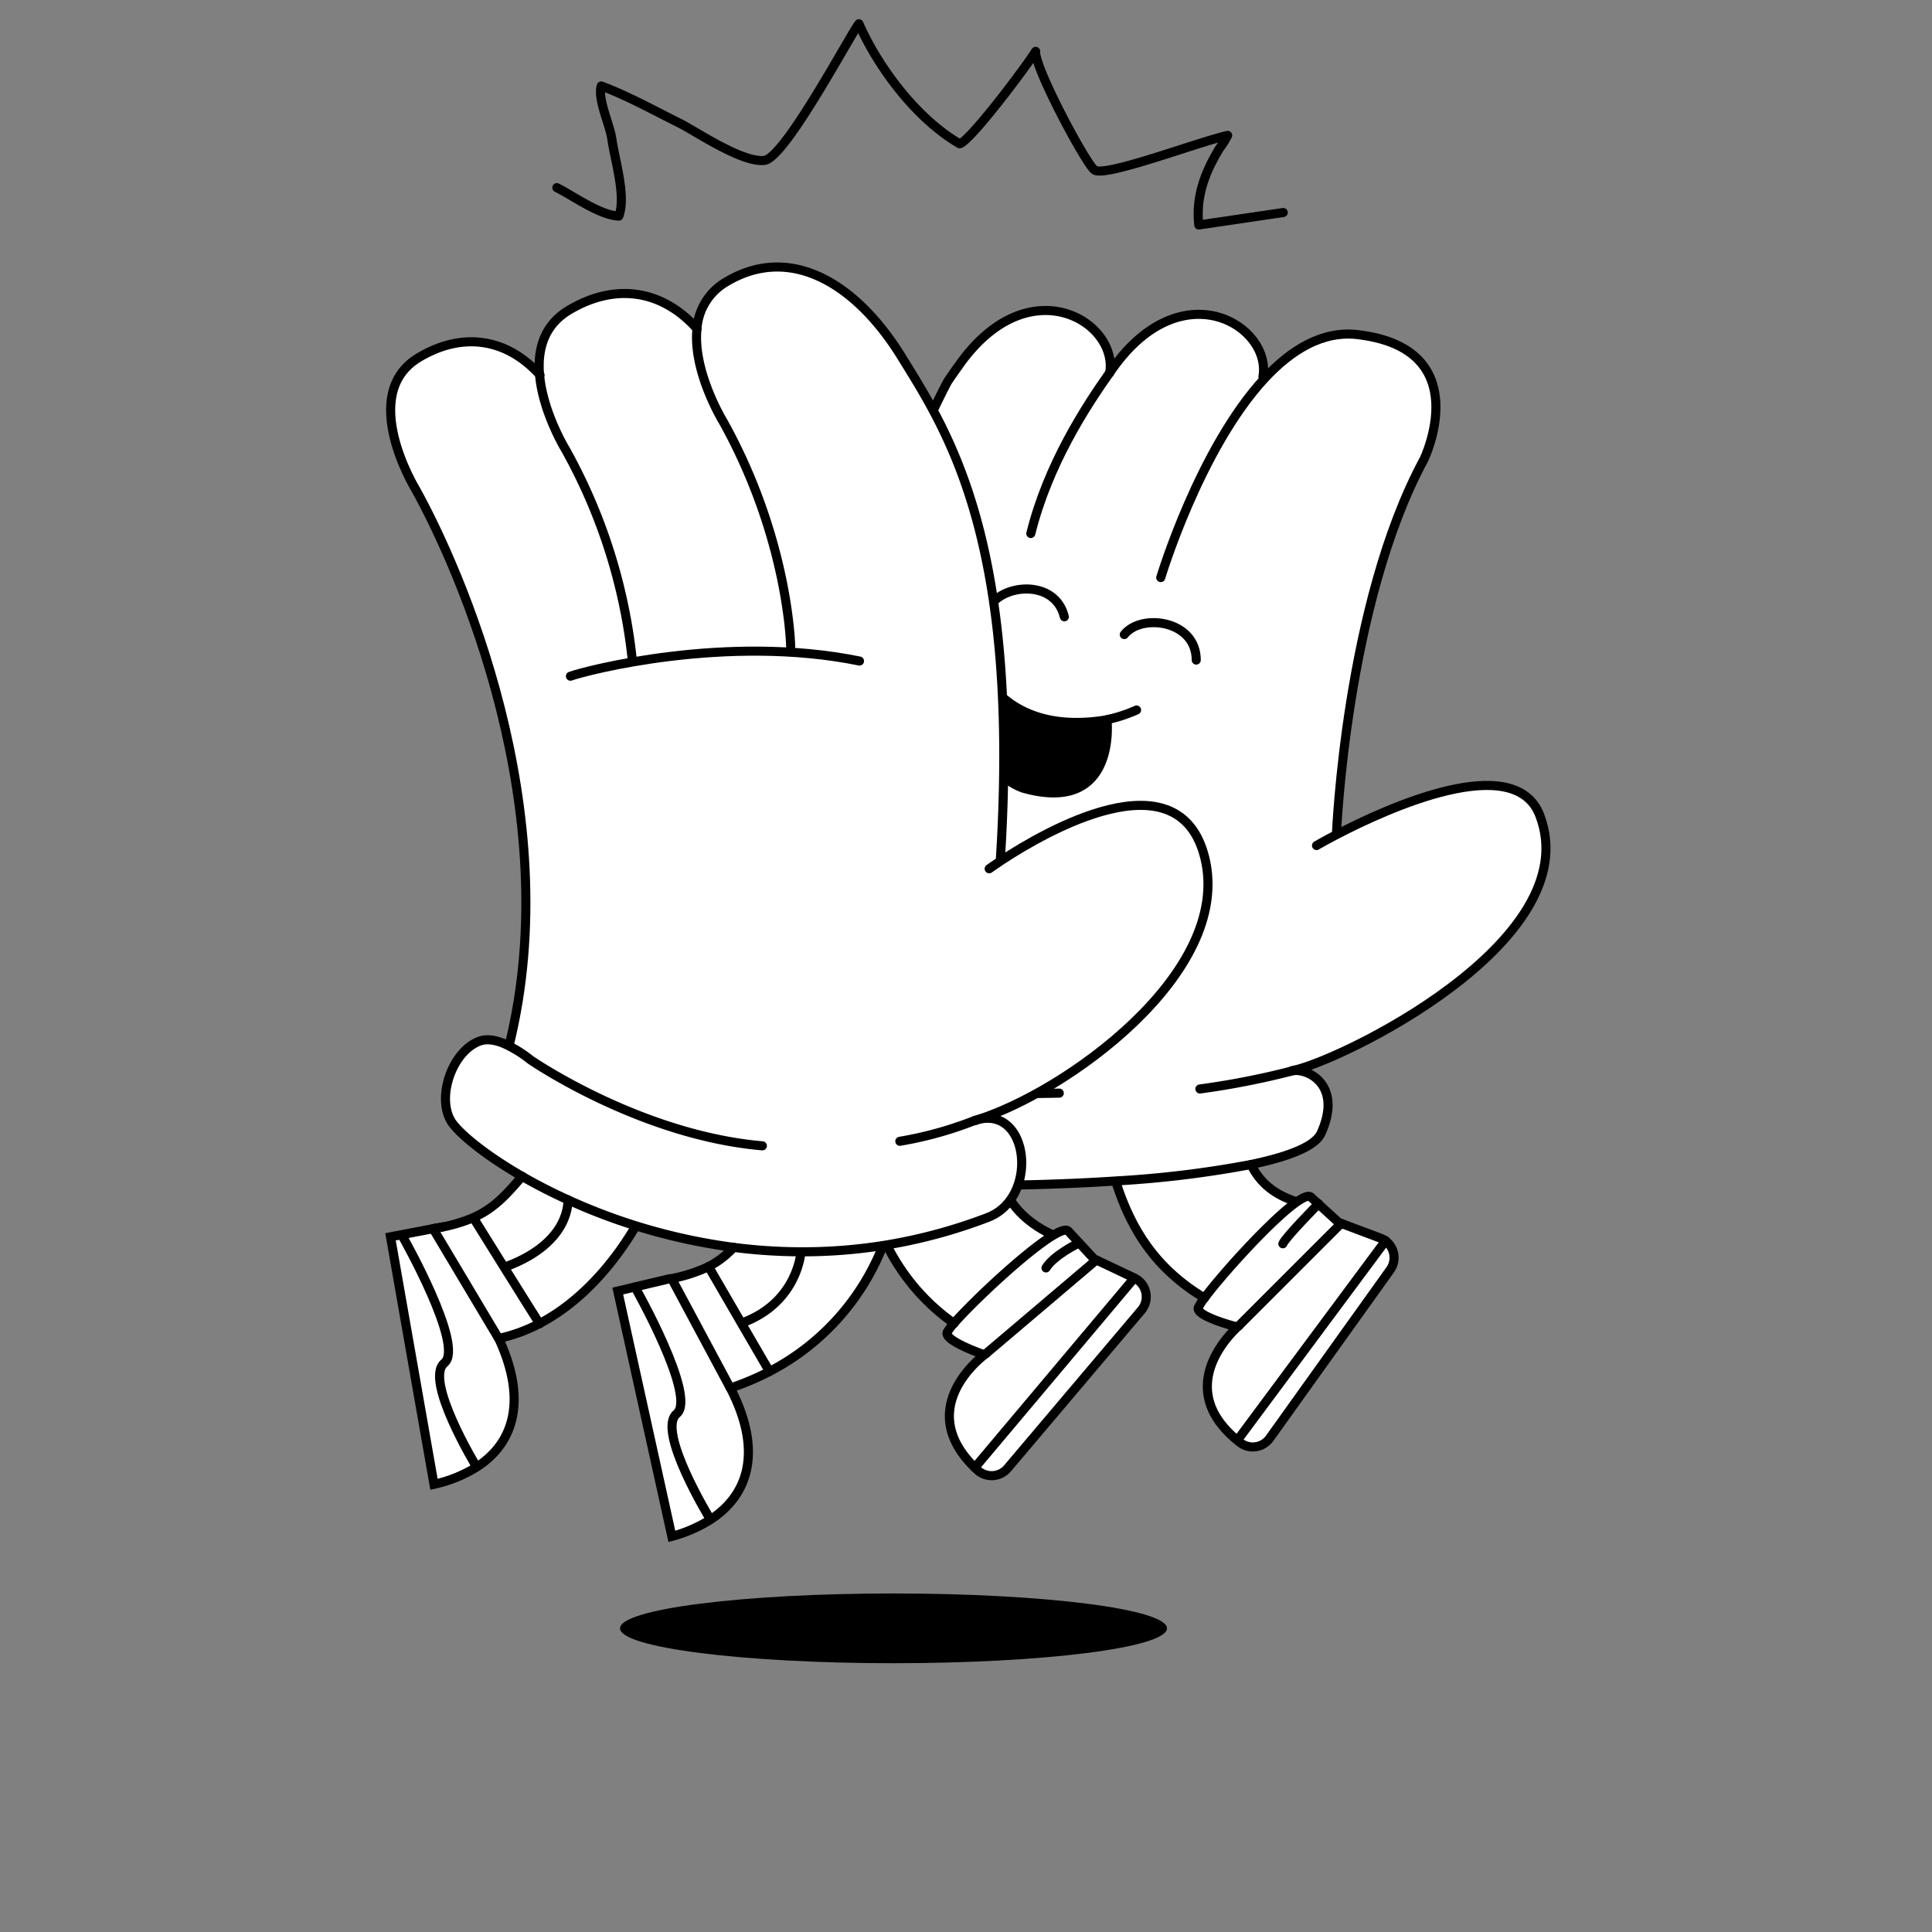 <svg id="Layer_1" data-name="Layer 1" xmlns="http://www.w3.org/2000/svg" viewBox="0 0 400 400"><rect x="0" y="0" width="400" height="400" fill="#808080" stroke="none"/><defs><style>.cls-1,.cls-3{fill:none;stroke:#000;stroke-linecap:round;stroke-width:1.88px;}.cls-1{stroke-linejoin:round;}.cls-2{fill:#fff;}.cls-3{stroke-miterlimit:10;}</style></defs><title>Desk_Dudes11</title><path class="cls-1" d="M115.29,38.85c3.41,1.7,8.83,5.7,12.83,5.89,1.57-4.11-.87-11.76-1.44-15.94-.41-3-3-8.23-2.2-11,5.53,2.06,11,5.11,16.22,7.7,3.27,1.63,12.93,8.25,17.55,7.71,4.31-.5,17.86-26.18,19.58-28.29,3.63,8.3,11.43,19.37,20.86,24.85,2.18-.58,13.6-15.72,15.73-19.14-.34,3.25,10.6,23.7,12.25,24.61,2.48,1.37,21.37-5.83,27.5-7.21a16,16,0,0,1-1.67,2.66c-3.13,5.15-4.93,10.09-4.3,15.89L265.68,44"/><ellipse cx="184.99" cy="337.13" rx="56.62" ry="7.22"/><path class="cls-2" d="M261.83,78.34c5.56-6,12-9.92,19.28-9.06,24.8,2.94,13.71,25.82,13.71,25.82C278.64,125,276.7,172.65,276.7,172.65l0,.13c10.4-5.4,36.89-17.55,42.07-3.93,10,26.3-42.31,51.28-51.34,52.83v0a5.77,5.77,0,0,1,.95-.1c3.49.14,9.22,3.87,5.06,13-1.23,2.72-6.72,4.85-14.5,6.48a216.4,216.4,0,0,1-27.9,3.4c-7.82.53-15.83.8-23.17.88-12.76.13-23.51-.38-27.78-1.32-.49-.11-1-.23-1.42-.38-11-3.54-12.29-17.8-5.86-18.82h0C153.48,158.22,196.2,79,196.2,79c.92-1.37,1.53-2.22,2.44-3.5,14.46-20.35,32.87-8.78,31.13,1.65l.59-.84c14.49-20.38,32.95-8.73,31.12,1.71Z"/><path class="cls-2" d="M277.44,253.29,273,249.22l-1.54-1.41c-.48-.44-1.62.06-3.16,1.17-5.31,3.83-15.34,15-18.9,19.77a11.54,11.54,0,0,0-1.23,1.92c-.72,1.82,7.89,4,7.89,4l.12.07.36-.32,21-21Z"/><path class="cls-2" d="M221.19,254.9c-.43-.48-1.6-.07-3.22.9-5.6,3.38-16.52,13.66-20.46,18.18a10.9,10.9,0,0,0-1.38,1.81c-.88,1.76,7.53,4.65,7.53,4.65l.08.11.41-.31L226.85,261l-.12-.13S223.42,257.31,221.19,254.9Z"/><path class="cls-2" d="M268.26,248.78c-4.05-1.39-7.19-3.48-9.27-7.67a216.4,216.4,0,0,1-27.9,3.4l0,.46c3.1,9.59,8.1,17.67,18.26,23.78,3.56-4.82,13.59-15.94,18.9-19.77Z"/><path class="cls-2" d="M207.92,246v-.58c-12.76.13-23.51-.38-27.78-1.32-.49-.11-1-.23-1.42-.38,3.92,18.26,13.44,26.45,18.79,30.29,3.94-4.52,14.86-14.8,20.46-18.18l0-.19C214.73,254.2,209.9,251.07,207.92,246Z"/><path class="cls-2" d="M226.85,261l-22.7,19.26-.41.31c-2.35,1.85-13.7,11.82-1.91,23.3l33-39.26L227,260.87Z"/><path class="cls-2" d="M285.84,256.35l-8.16-3.06-.12.12-21,21-.36.32c-2.13,2-12.8,12.9,0,23.45l.09-.12,30.6-41.21A4.51,4.51,0,0,0,285.84,256.35Z"/><path class="cls-2" d="M234.85,264.59l-33,39.26.56.53a4.3,4.3,0,0,0,6.21-.38l27.7-32.73A4.31,4.31,0,0,0,234.85,264.59Z"/><path class="cls-2" d="M286.86,256.89l-30.6,41.21-.09.12.56.44a4.3,4.3,0,0,0,6.15-.89l24.95-34.88A4.31,4.31,0,0,0,286.86,256.89Z"/><path class="cls-3" d="M276.7,172.65S278.64,125,294.82,95.1c0,0,11.09-22.88-13.71-25.82-7.24-.86-13.72,3.07-19.28,9.06-13.49,14.54-21.51,41.24-21.51,41.24"/><path class="cls-3" d="M261.48,78c1.83-10.44-16.63-22.09-31.12-1.71l-.59.84c-5.07,7.18-12.81,19.08-16.35,33.33"/><path class="cls-3" d="M229.76,77.21a.13.13,0,0,1,0-.06c1.75-10.43-16.67-22-31.13-1.65-.91,1.28-1.52,2.13-2.44,3.5,0,0-42.72,79.22-23.34,145.86"/><path class="cls-3" d="M267.47,221.67c9-1.54,61.34-26.53,51.34-52.82-5.18-13.61-31.64-1.49-42.05,3.92h0c-2.6,1.36-4.19,2.29-4.19,2.29"/><path class="cls-3" d="M249.38,268.75h0c-10.16-6.11-15.16-14.19-18.26-23.78"/><polyline class="cls-3" points="277.69 253.29 277.56 253.41 256.52 274.45"/><path class="cls-3" d="M259,241.1c2.08,4.2,5.22,6.29,9.27,7.67"/><path class="cls-3" d="M256.52,274.45l-.35.32c-2.14,2-12.81,12.9,0,23.44l.56.45a4.3,4.3,0,0,0,6.15-.89l24.95-34.88a4.31,4.31,0,0,0-1-6,4.51,4.51,0,0,0-1-.54l-8.15-3.06"/><path class="cls-3" d="M256,274.7s-8.61-2.21-7.89-4a11.54,11.54,0,0,1,1.23-1.92c3.56-4.82,13.59-15.94,18.9-19.77,1.54-1.11,2.68-1.61,3.16-1.17l1.54,1.41,4.46,4.07"/><path class="cls-3" d="M197.51,274c-5.35-3.83-14.87-12-18.79-30.28h0"/><polyline class="cls-3" points="226.97 260.87 226.85 260.98 204.15 280.24"/><path class="cls-3" d="M207.92,246c2,5.1,6.81,8.23,10,9.64"/><path class="cls-3" d="M204.15,280.24s-.15.1-.41.31c-2.35,1.85-13.7,11.82-1.91,23.3l.56.53a4.31,4.31,0,0,0,6.21-.38l27.7-32.73a4.31,4.31,0,0,0-1.45-6.68L227,260.87"/><path class="cls-3" d="M203.66,280.44s-8.41-2.89-7.53-4.65a11.29,11.29,0,0,1,1.38-1.82c3.94-4.51,14.86-14.79,20.46-18.17,1.62-1,2.79-1.38,3.22-.9,2.23,2.41,5.55,6,5.55,6"/><path class="cls-3" d="M232.77,131.38c3.48-4.45,14.9-3,14.9,5.28"/><path class="cls-3" d="M204.64,126.1c2.32-5.15,13.75-6.47,15.72,1.6"/><path class="cls-3" d="M223.07,257.51s-4.9,2.39-6.51,5"/><path class="cls-3" d="M273,249.22s-6.92,7-7.4,8.29"/><line class="cls-3" x1="234.85" y1="264.59" x2="201.83" y2="303.85"/><polyline class="cls-3" points="286.88 256.86 286.86 256.89 256.26 298.1"/><path class="cls-3" d="M219.31,226.32s-29.38.73-44.9-1.46a5.34,5.34,0,0,0-1.55,0c-6.43,1-5.16,15.28,5.86,18.82.46.14.93.27,1.42.38,4.27.94,15,1.45,27.78,1.32,7.34-.08,15.35-.36,23.17-.88A214.52,214.52,0,0,0,259,241.1c7.78-1.62,13.27-3.75,14.51-6.47,4.15-9.15-1.58-12.88-5.07-13a5.77,5.77,0,0,0-.95.1,163.34,163.34,0,0,1-19.06,3.73"/><path d="M229.19,149s2.25,19.75-17.42,14.14c-12.25-4.69-4.54-19.16-4.54-19.16h0C210.6,147.22,217.27,151,229.19,149Z"/><path class="cls-3" d="M207.23,144s-7.71,14.47,4.54,19.16c19.67,5.61,17.42-14.14,17.42-14.14-11.92,2-18.59-1.82-22-5a14,14,0,0,1-2.91-3.75"/><path class="cls-3" d="M235.31,147a30.75,30.75,0,0,1-6.12,2"/><path class="cls-2" d="M131.62,253.77l-.09.26c-4.13,7-10.89,15.34-19.84,20h0c-.11-.09-3.84-6.05-7.39-11.74l.52-.1c13.56-5.07,12.75-13.83,12.75-13.83A118.91,118.91,0,0,0,131.62,253.77Z"/><path class="cls-2" d="M105.35,216.52l.09-.19c11.93-48.49-10.33-98.72-19.38-115,0,0-12.1-19.71.68-27.33,8.71-5.2,17.87-4.23,25,3.57-.44-5.08.81-10.21,6.12-13.38,9.25-5.51,19-4.47,26.49,3.87a12.2,12.2,0,0,1,6.11-9.73c13.09-7.81,26.73.11,36.28,15.6s24.54,38,20.44,103.78l.32.33c8.82-5.78,36.74-22.06,42-.33,5.79,23.89-29.2,48.58-47.25,54.16,10.84-3.14,13,16.09,2.29,20.19a108,108,0,0,1-21.72,5.82,106.84,106.84,0,0,1-17,1.29,110.35,110.35,0,0,1-13.93-.92,120.88,120.88,0,0,1-34.33-9.86c-3.48-1.58-6.65-3.23-9.47-4.86-7.29-4.21-12.26-8.27-14.22-10.76-3.82-4.86-.36-15.22,5.55-17.25C101.21,214.91,103.42,215.57,105.35,216.52Z"/><path class="cls-2" d="M151.58,286.92l-12.15-22.66-.44.07-7.16,1.7v0s12.89,22.73,8.63,26.21,6.9,21.75,6.9,21.75l.1.17C155.61,308.9,158.19,299.68,151.58,286.92Z"/><path class="cls-2" d="M103.64,276.69h0L90,254l-6.38,1.22.07.38s12.89,22.73,8.63,26.21,6.55,21.31,6.55,21.31v.32c7.91-5,10.61-14,4.72-26.7Z"/><path class="cls-2" d="M108.1,243.53c-3.53,4.17-6.11,6.81-10.15,8.59l6.35,10.2.52-.1c13.56-5.07,12.75-13.83,12.75-13.83C114.09,246.81,110.92,245.16,108.1,243.53Z"/><path class="cls-2" d="M165.83,259.17a110.35,110.35,0,0,1-13.93-.92h0a18.9,18.9,0,0,1-5.21,4L153.53,274l5.77,9.92a49.93,49.93,0,0,0,23.49-26.05A106.84,106.84,0,0,1,165.83,259.17Z"/><path class="cls-2" d="M153.53,274l-6.84-11.79a33.32,33.32,0,0,1-7.63,2.47l12.14,22.66a56,56,0,0,0,8.1-3.42Z"/><path class="cls-2" d="M98,252.12a32.63,32.63,0,0,1-7.83,2.18h-.05l-.4.08,13.56,22.73h0a32.91,32.91,0,0,0,8.43-3.06c-.11-.09-3.84-6.05-7.39-11.74Z"/><path class="cls-2" d="M147,314.45s-11.16-18.27-6.9-21.75-8.63-26.21-8.63-26.21v0l-3.56.85,11.24,50.79a28.69,28.69,0,0,0,8-3.48Z"/><path class="cls-2" d="M92,282.19c4.26-3.48-8.63-26.21-8.63-26.21l-.07-.37-2.41.46,9,51.24a28.22,28.22,0,0,0,8.69-3.48v-.33S87.73,285.68,92,282.19Z"/><path class="cls-3" d="M163.7,133.84s-.38-22.14-14-46.59c0,0-6.31-10.28-5.4-19.19a12.2,12.2,0,0,1,6.11-9.73c13.09-7.81,26.73.11,36.28,15.6s24.54,38,20.44,103.78"/><path class="cls-3" d="M130.87,136.3a114,114,0,0,0-13.76-43.19s-4.73-7.7-5.4-15.54c-.44-5.08.81-10.21,6.12-13.38,9.25-5.51,19-4.47,26.49,3.87"/><path class="cls-3" d="M105.44,216.33c11.93-48.49-10.33-98.72-19.38-115,0,0-12.1-19.71.68-27.33,8.71-5.2,17.87-4.23,25,3.57l.07.08"/><path class="cls-3" d="M202.22,231.87c18.05-5.58,53-30.27,47.25-54.16-5.26-21.73-33.18-5.45-42,.33-1.68,1.11-2.67,1.83-2.67,1.83"/><path class="cls-3" d="M201.83,232l.11,0"/><path class="cls-1" d="M118.1,140c3.21-1.16,32.29-8.76,59.85-3.14"/><path class="cls-3" d="M186.3,236.29a76.94,76.94,0,0,0,14.71-4c.32-.13.63-.24.93-.34l.28-.08c10.84-3.14,13,16.09,2.29,20.19a108,108,0,0,1-21.72,5.82,106.84,106.84,0,0,1-17,1.29,110.35,110.35,0,0,1-13.93-.92,120.88,120.88,0,0,1-34.33-9.86c-3.48-1.58-6.65-3.23-9.47-4.86-7.29-4.21-12.26-8.27-14.22-10.76-3.82-4.86-.36-15.22,5.55-17.25,1.78-.61,4,0,5.92,1a25.16,25.16,0,0,1,4.53,2.92s22.6,15.6,48,17.79"/><path class="cls-1" d="M90.07,254.31l-.4.07h0l13.56,22.73h0a32.91,32.91,0,0,0,8.43-3.06h0c9-4.69,15.71-13,19.84-20"/><path class="cls-1" d="M108.1,243.53c-3.53,4.17-6.11,6.81-10.15,8.59a32.63,32.63,0,0,1-7.83,2.18"/><path class="cls-1" d="M151.9,258.25a18.9,18.9,0,0,1-5.21,4,33.32,33.32,0,0,1-7.63,2.47l12.14,22.66a56,56,0,0,0,8.1-3.42,49.93,49.93,0,0,0,23.49-26.05"/><path class="cls-3" d="M151.2,287.35c6.61,12.75,4,22-4.1,27.26a28.69,28.69,0,0,1-8,3.48L127.9,267.3l3.56-.85,7.16-1.7"/><path class="cls-3" d="M103.26,277.13c5.9,12.73,3.19,21.7-4.72,26.7a28.22,28.22,0,0,1-8.69,3.48l-9-51.24,2.4-.46,6.39-1.22.4-.08h.05l1.57-.3"/><path class="cls-3" d="M98,252.12l6.35,10.2c3.55,5.69,7.28,11.65,7.39,11.74h0"/><polyline class="cls-3" points="146.69 262.22 153.53 274.01 159.3 283.93 159.3 283.94"/><path class="cls-3" d="M165.83,259.17s-.59,10.31-11.94,14.63"/><path class="cls-3" d="M117.57,248.39s.81,8.76-12.75,13.83"/><path class="cls-3" d="M131.47,266.49s12.88,22.72,8.63,26.21,6.9,21.75,6.9,21.75"/><path class="cls-3" d="M83.36,256S96.25,278.71,92,282.19s6.55,21.31,6.55,21.31"/></svg>